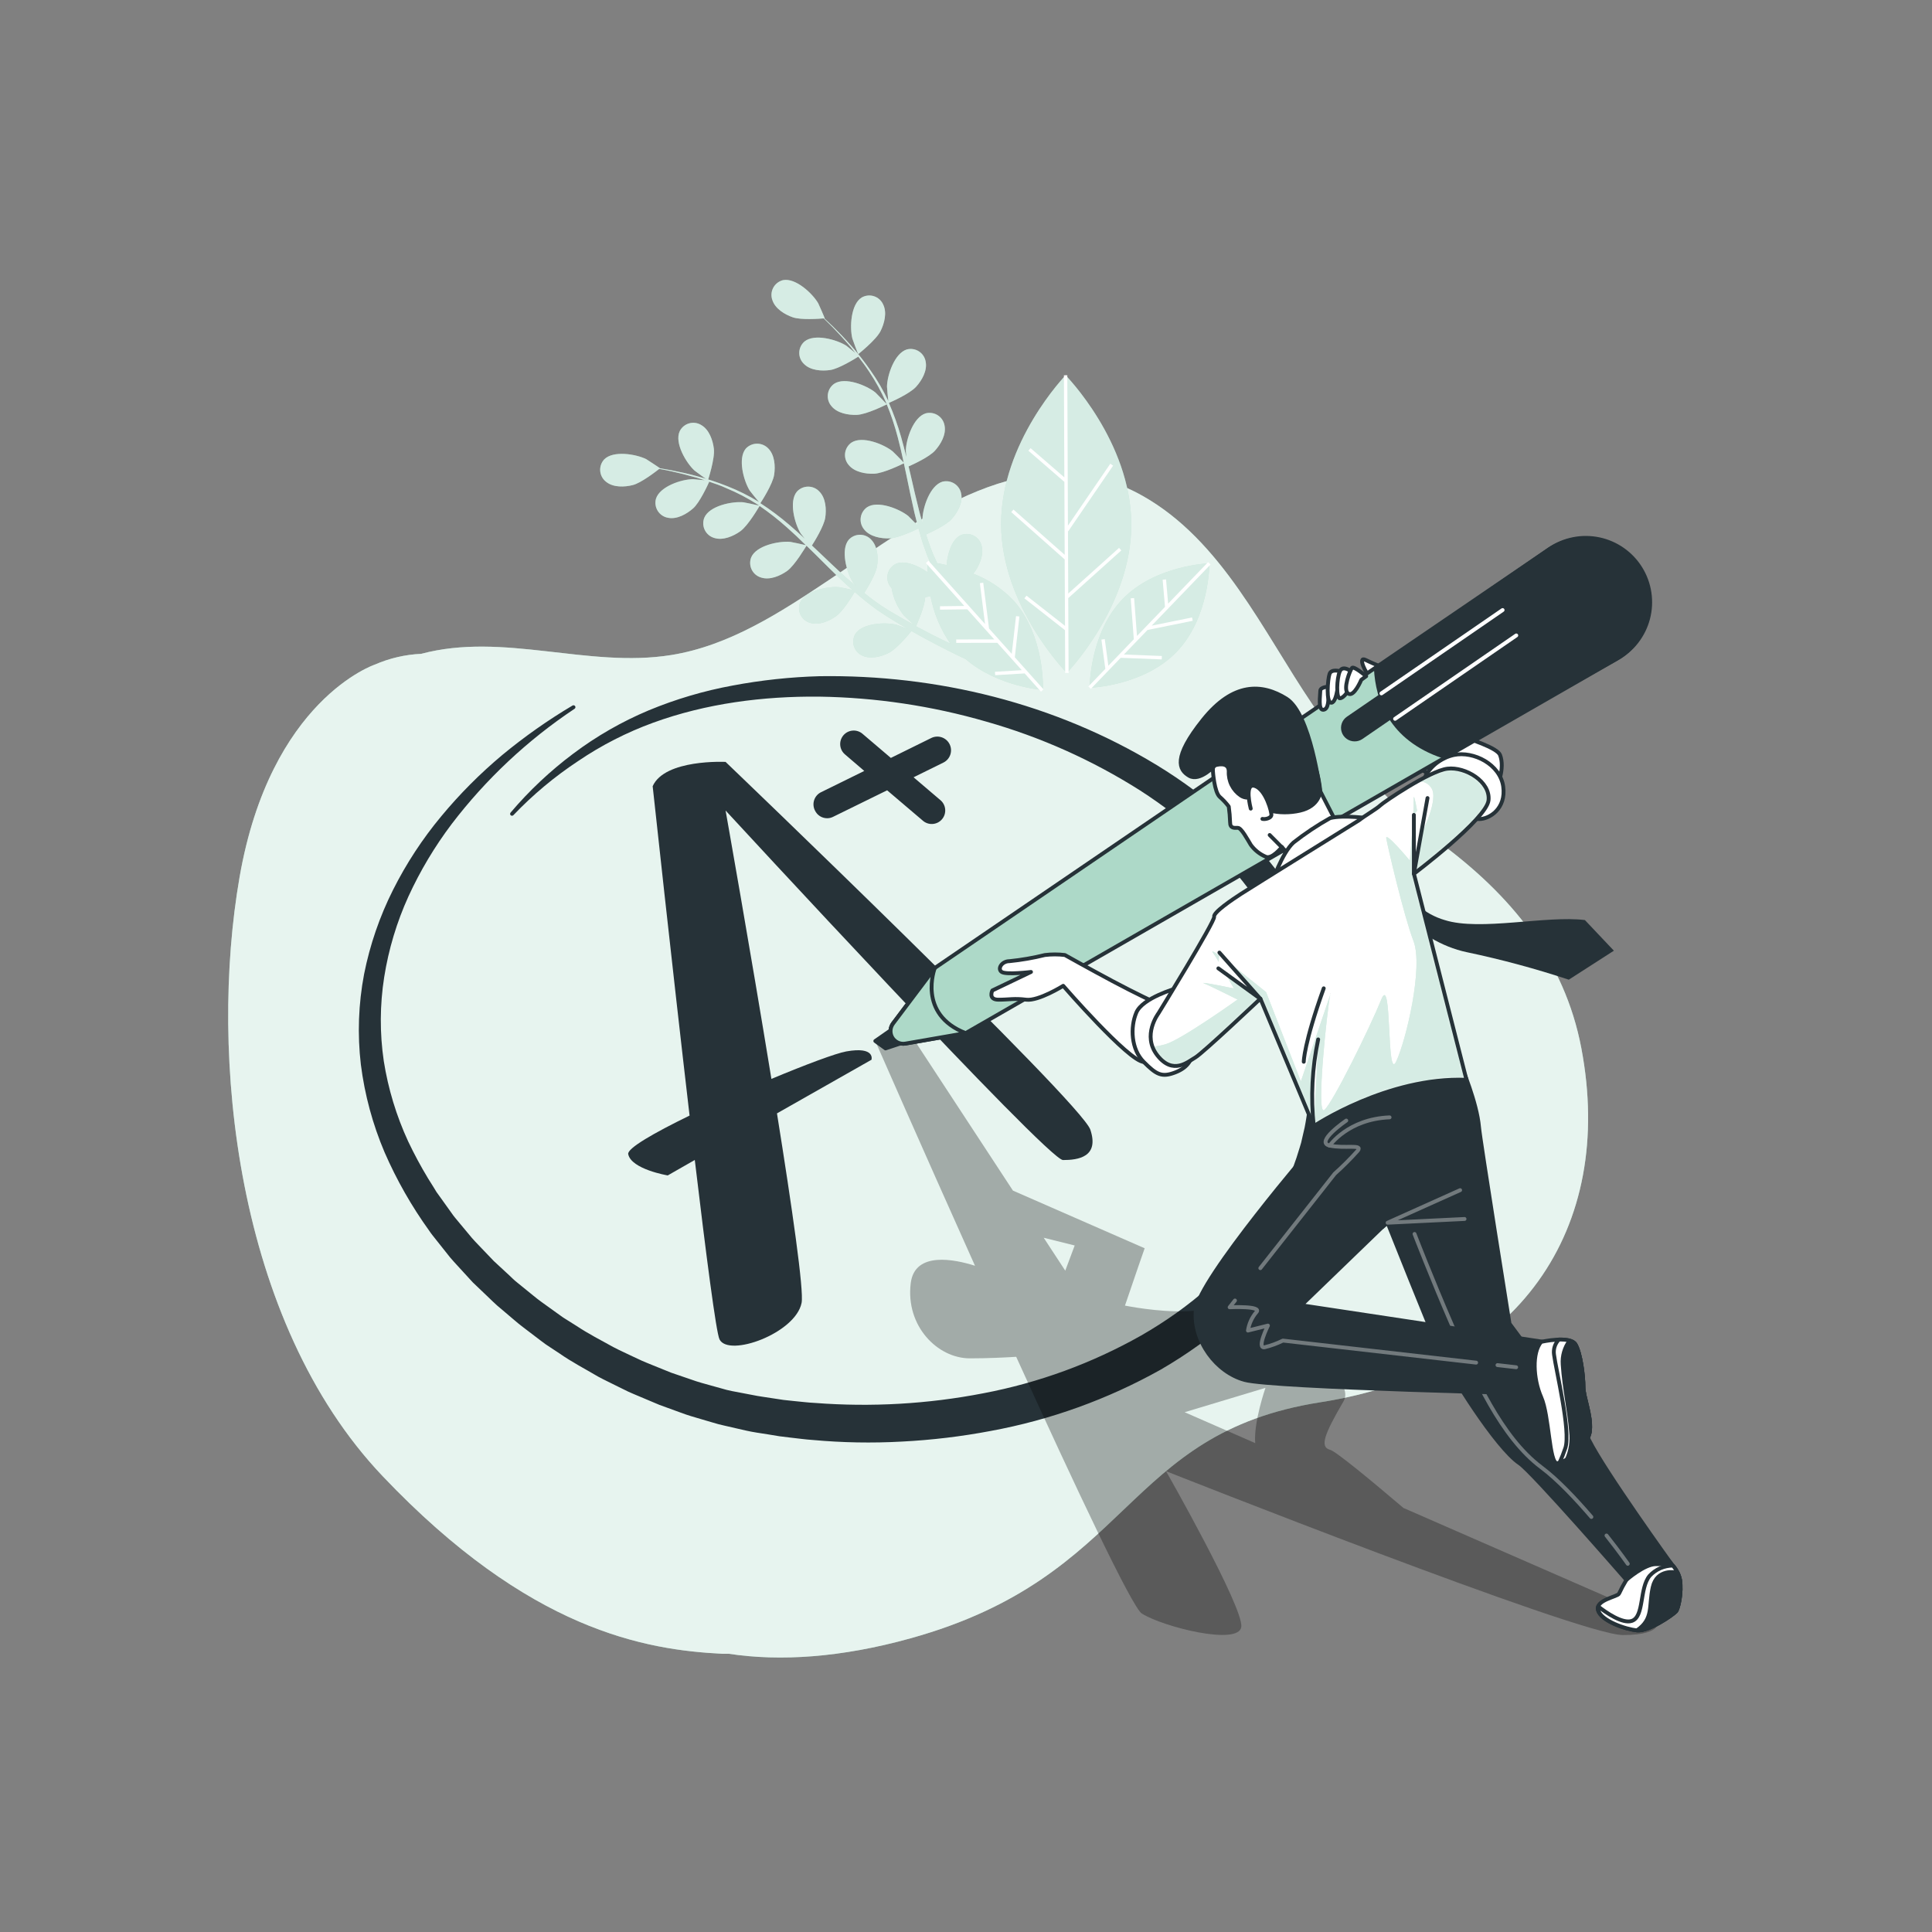 <svg width="500" height="500" viewBox="0 0 500 500" fill="none" xmlns="http://www.w3.org/2000/svg">
<rect x="0" y="0" width="500" height="500" fill="#808080" stroke="none"/>
<path d="M409.25 271.27C404.89 248.27 390.8 231.47 372.46 217.96C359.37 208.31 348.74 195.69 339.62 182.25C326.88 163.46 316.31 139.95 295.71 128.33C266.41 111.81 238.24 134.28 214.49 150.13C202.03 158.45 188.74 167.13 173.66 169.53C152.16 172.97 130.33 163.53 109.01 169.21C104.87 169.397 100.799 170.343 97 172C97 172 70 181 62 227C54 273 61 342 99 382C137 422 167 427 187 428C187.55 428 188.09 428 188.63 428C201.9 430 217.63 429 235.63 424C293.51 407.92 290.29 370.94 341.74 362.9C393.19 354.86 418.09 317.89 409.25 271.27Z" fill="#ADD9C8"/>
<path opacity="0.7" d="M409.25 271.27C404.89 248.27 390.8 231.47 372.46 217.96C359.37 208.31 348.74 195.69 339.62 182.25C326.88 163.46 316.31 139.95 295.71 128.33C266.41 111.81 238.24 134.28 214.49 150.13C202.03 158.45 188.74 167.13 173.66 169.53C152.16 172.97 130.33 163.53 109.01 169.21C104.87 169.397 100.799 170.343 97 172C97 172 70 181 62 227C54 273 61 342 99 382C137 422 167 427 187 428C187.55 428 188.09 428 188.63 428C201.9 430 217.63 429 235.63 424C293.51 407.92 290.29 370.94 341.74 362.9C393.19 354.86 418.09 317.89 409.25 271.27Z" fill="white"/>
<path d="M222.12 91.64C222.12 91.64 226.7 88.02 227.88 85.7C228.88 83.7 229.6 80.92 228.57 78.82C228.348 78.314 228.021 77.86 227.611 77.488C227.201 77.117 226.718 76.836 226.192 76.664C225.666 76.492 225.11 76.433 224.56 76.491C224.01 76.549 223.479 76.722 223 77C220.17 78.76 219.87 84.74 220.59 87.62C220.65 87.9 222.07 91.68 222.12 91.64Z" fill="#ADD9C8"/>
<path d="M179.75 121.79C179.94 121.97 183.21 124.34 183.22 124.28C183.23 124.22 185.05 118.73 184.75 116.15C184.49 113.95 183.55 111.21 181.53 110.03C181.065 109.733 180.542 109.538 179.996 109.457C179.45 109.375 178.893 109.411 178.361 109.56C177.83 109.709 177.336 109.969 176.912 110.322C176.488 110.675 176.143 111.114 175.9 111.61C174.51 114.63 177.56 119.79 179.75 121.79Z" fill="#ADD9C8"/>
<path d="M275.78 97.12C275.78 97.12 259 114.44 259.09 135.71C259.18 156.98 276.09 174.16 276.09 174.16C276.09 174.16 292.87 156.84 292.78 135.57C292.69 114.3 275.78 97.12 275.78 97.12Z" fill="#ADD9C8"/>
<path d="M251.86 148.46C252.077 148.217 252.277 147.959 252.46 147.69C253.68 145.84 254.72 143.15 253.94 140.94C253.774 140.413 253.5 139.927 253.134 139.513C252.768 139.1 252.318 138.768 251.816 138.539C251.313 138.311 250.767 138.191 250.215 138.188C249.663 138.185 249.116 138.298 248.61 138.52C246.33 139.6 245.22 143.25 244.98 146.24C244.07 146.03 243.25 145.87 242.54 145.75C242.24 145.08 241.94 144.39 241.63 143.75C241.32 143.11 241.07 142.33 240.78 141.61C240.38 140.55 240.02 139.43 239.65 138.32C240.98 137.72 244.85 135.92 246.29 134.32C247.73 132.72 249.21 130.17 248.77 127.87C248.686 127.324 248.488 126.802 248.189 126.338C247.89 125.874 247.497 125.478 247.034 125.176C246.572 124.874 246.051 124.673 245.506 124.586C244.961 124.498 244.403 124.527 243.87 124.67C240.68 125.67 238.81 131.31 238.74 134.28C238.74 134.38 238.74 135.01 238.86 135.75C238.54 134.65 238.21 133.56 237.93 132.44C237.11 129.25 236.37 125.98 235.62 122.71C235.47 122.02 235.3 121.35 235.14 120.71C236.26 120.22 240.46 118.3 241.97 116.63C243.48 114.96 244.9 112.48 244.46 110.18C244.375 109.634 244.176 109.112 243.876 108.647C243.576 108.183 243.181 107.787 242.718 107.485C242.255 107.184 241.734 106.983 241.188 106.896C240.642 106.808 240.084 106.837 239.55 106.98C236.37 107.98 234.5 113.62 234.43 116.59C234.43 116.69 234.49 117.44 234.57 118.28C234.13 116.51 233.68 114.75 233.18 113.01C232.331 110.029 231.282 107.109 230.04 104.27C230.44 104.1 235.41 101.95 237.09 100.09C238.58 98.45 240.01 95.94 239.57 93.64C239.486 93.094 239.288 92.572 238.989 92.108C238.69 91.644 238.297 91.248 237.834 90.946C237.372 90.644 236.851 90.443 236.306 90.356C235.761 90.269 235.203 90.297 234.67 90.44C231.49 91.44 229.61 97.08 229.55 100.05C229.55 100.26 229.79 102.97 229.91 103.94V103.84C228.628 101.077 227.098 98.437 225.34 95.95C223.8 93.718 222.13 91.577 220.34 89.54C218.69 87.64 217.06 85.99 215.61 84.54C214.81 83.77 214.07 83.07 213.38 82.43H213.45C213.51 82.43 211.89 78.72 211.76 78.5C210.28 75.93 205.89 71.85 202.64 72.5C202.104 72.633 201.603 72.878 201.167 73.218C200.732 73.558 200.373 73.985 200.114 74.473C199.855 74.96 199.701 75.497 199.662 76.047C199.624 76.598 199.701 77.151 199.89 77.67C200.62 79.9 203.08 81.4 205.18 82.12C207.28 82.84 212.01 82.51 213.18 82.4C213.89 83.08 214.64 83.82 215.45 84.64C216.87 86.11 218.45 87.79 220.07 89.72C220.49 90.23 220.93 90.81 221.37 91.35C220.44 90.58 219.16 89.55 219.02 89.46C216.52 87.87 210.74 86.27 208.19 88.39C207.773 88.753 207.438 89.199 207.206 89.701C206.975 90.202 206.851 90.747 206.845 91.299C206.838 91.852 206.948 92.399 207.168 92.906C207.388 93.413 207.712 93.867 208.12 94.24C209.79 95.89 212.68 96.08 214.87 95.76C217.06 95.44 221.24 92.87 222.13 92.3C223.08 93.52 224.03 94.8 224.94 96.19C226.613 98.687 228.062 101.328 229.27 104.08C229.34 104.24 229.39 104.41 229.46 104.57C229.07 104.11 226.73 101.76 226.55 101.57C224.24 99.71 218.68 97.48 215.9 99.31C215.447 99.626 215.066 100.034 214.781 100.507C214.496 100.98 214.315 101.508 214.248 102.056C214.181 102.604 214.23 103.161 214.392 103.688C214.555 104.216 214.827 104.704 215.19 105.12C216.68 106.94 219.52 107.45 221.73 107.37C224.29 107.28 229.31 104.74 229.5 104.65C230.633 107.424 231.582 110.27 232.34 113.17C232.91 115.31 233.41 117.51 233.88 119.71C233.36 119.13 231.19 116.94 231.01 116.8C228.7 114.94 223.14 112.71 220.36 114.54C219.907 114.856 219.526 115.264 219.241 115.737C218.956 116.21 218.775 116.738 218.708 117.286C218.641 117.834 218.69 118.391 218.852 118.919C219.015 119.446 219.287 119.934 219.65 120.35C221.14 122.17 223.98 122.68 226.19 122.6C228.69 122.51 233.51 120.1 233.92 119.9C234.14 120.9 234.35 121.9 234.56 122.9C235.24 126.18 235.91 129.48 236.66 132.71C236.92 133.83 237.22 134.92 237.52 136.02C236.7 135.17 235.19 133.65 235.05 133.53C232.74 131.68 227.17 129.45 224.4 131.27C223.947 131.586 223.566 131.994 223.281 132.467C222.996 132.94 222.815 133.468 222.748 134.016C222.681 134.564 222.73 135.121 222.892 135.648C223.055 136.176 223.327 136.664 223.69 137.08C225.17 138.9 228.02 139.42 230.23 139.33C232.44 139.24 236.56 137.33 237.71 136.75C238.21 138.57 238.71 140.37 239.37 142.11C239.65 142.86 239.89 143.64 240.2 144.34L240.67 145.45L240.03 145.39C240.03 145.39 240.03 146.39 240.08 148.12C237.64 146.38 234.08 144.88 231.83 145.94C231.335 146.184 230.898 146.529 230.545 146.953C230.193 147.378 229.934 147.871 229.785 148.403C229.636 148.934 229.6 149.49 229.68 150.036C229.76 150.581 229.955 151.104 230.25 151.57C230.399 151.821 230.57 152.058 230.76 152.28C231.203 154.843 232.291 157.252 233.92 159.28C234.04 159.43 235.7 160.96 236.57 161.72C235.73 161.27 234.9 160.82 234.04 160.34C232.79 159.64 231.5 158.87 230.24 158.13L228.3 156.9C227.64 156.49 227.05 156.03 226.41 155.59C225.49 154.92 224.57 154.19 223.66 153.46C224.44 152.24 226.66 148.6 226.99 146.46C227.32 144.32 227.13 141.38 225.5 139.7C225.131 139.289 224.679 138.96 224.174 138.735C223.669 138.51 223.123 138.394 222.57 138.394C222.017 138.394 221.471 138.51 220.966 138.735C220.461 138.96 220.01 139.289 219.64 139.7C217.51 142.25 219.09 148.03 220.64 150.54C220.64 150.62 221.08 151.12 221.55 151.7C220.68 150.96 219.8 150.23 218.94 149.45C216.5 147.25 214.08 144.92 211.65 142.61L210.12 141.17C210.78 140.17 213.23 136.17 213.57 134C213.91 131.83 213.72 128.92 212.08 127.24C211.711 126.83 211.259 126.503 210.756 126.279C210.252 126.055 209.706 125.94 209.155 125.94C208.604 125.94 208.058 126.055 207.555 126.279C207.051 126.503 206.599 126.83 206.23 127.24C204.1 129.79 205.67 135.57 207.23 138.08C207.29 138.17 207.76 138.76 208.28 139.42C206.95 138.18 205.59 136.96 204.22 135.79C201.866 133.773 199.381 131.916 196.78 130.23C197.02 129.87 199.98 125.33 200.35 122.86C200.69 120.66 200.5 117.78 198.87 116.1C198.496 115.697 198.042 115.376 197.538 115.156C197.034 114.936 196.49 114.823 195.94 114.823C195.39 114.823 194.846 114.936 194.342 115.156C193.838 115.376 193.384 115.697 193.01 116.1C190.88 118.65 192.46 124.43 194.01 126.94C194.12 127.12 195.82 129.24 196.46 129.94L196.37 129.88C193.775 128.289 191.044 126.93 188.21 125.82C185.682 124.817 183.098 123.962 180.47 123.26C178.04 122.58 175.77 122.11 173.76 121.71C172.68 121.5 171.68 121.33 170.76 121.18H170.82C170.82 121.18 167.48 118.94 167.25 118.83C164.59 117.51 158.68 116.52 156.36 118.9C155.986 119.306 155.702 119.787 155.526 120.31C155.35 120.833 155.285 121.388 155.337 121.937C155.389 122.487 155.556 123.02 155.827 123.501C156.098 123.982 156.467 124.401 156.91 124.73C158.75 126.19 161.63 126.08 163.78 125.53C165.93 124.98 169.69 122.07 170.61 121.35C171.61 121.52 172.61 121.72 173.74 121.96C175.74 122.4 177.98 122.96 180.39 123.65C181.03 123.84 181.71 124.08 182.39 124.29C181.19 124.16 179.55 124.01 179.39 124.01C176.39 124.01 170.72 125.91 169.76 129.09C169.614 129.622 169.582 130.18 169.666 130.726C169.75 131.271 169.947 131.793 170.247 132.258C170.546 132.722 170.939 133.118 171.402 133.42C171.864 133.722 172.385 133.923 172.93 134.01C175.23 134.46 177.75 133.01 179.4 131.55C181.05 130.09 183.12 125.63 183.55 124.66C185.01 125.16 186.55 125.66 188.03 126.36C190.814 127.515 193.492 128.914 196.03 130.54C196.17 130.64 196.31 130.76 196.46 130.85C195.88 130.69 192.63 130.01 192.4 129.99C189.4 129.71 183.57 130.92 182.27 133.99C182.068 134.503 181.976 135.054 182 135.605C182.024 136.156 182.163 136.697 182.409 137.191C182.655 137.685 183.002 138.121 183.428 138.473C183.854 138.824 184.348 139.082 184.88 139.23C187.12 139.93 189.78 138.78 191.58 137.5C193.66 136.01 196.45 131.12 196.58 130.94C199.05 132.632 201.409 134.483 203.64 136.48C205.31 137.95 206.93 139.48 208.54 141.09C207.78 140.89 204.76 140.26 204.54 140.24C201.54 139.97 195.72 141.18 194.41 144.24C194.208 144.753 194.116 145.304 194.14 145.855C194.164 146.406 194.303 146.947 194.549 147.441C194.795 147.935 195.142 148.371 195.568 148.723C195.994 149.074 196.488 149.332 197.02 149.48C199.26 150.18 201.92 149.04 203.72 147.75C205.72 146.3 208.45 141.62 208.72 141.23L210.92 143.38C213.3 145.75 215.67 148.13 218.08 150.38C218.92 151.17 219.77 151.92 220.62 152.67C219.48 152.41 217.38 151.97 217.19 151.96C214.24 151.68 208.37 152.89 207.06 155.96C206.858 156.474 206.766 157.025 206.791 157.577C206.815 158.129 206.956 158.669 207.203 159.163C207.45 159.658 207.798 160.094 208.225 160.445C208.652 160.796 209.147 161.053 209.68 161.2C211.92 161.89 214.57 160.75 216.37 159.47C218.17 158.19 220.54 154.29 221.19 153.19C222.61 154.43 224.05 155.63 225.53 156.74C226.18 157.21 226.81 157.74 227.45 158.14L229.36 159.41C230.69 160.24 231.93 161.01 233.19 161.75L235.05 162.82C233.93 162.38 232.14 161.72 231.97 161.68C229.09 160.96 223.11 161.26 221.35 164.09C221.073 164.567 220.9 165.097 220.841 165.645C220.781 166.193 220.838 166.748 221.007 167.273C221.176 167.798 221.453 168.282 221.82 168.693C222.188 169.104 222.637 169.433 223.14 169.66C225.25 170.66 228.05 169.96 230.02 168.96C232.2 167.86 235.48 163.8 235.88 163.3C237.41 164.17 238.88 165 240.31 165.75C244.08 167.75 247.31 169.38 249.91 170.57C258.2 177.74 269.91 178.57 269.91 178.57C269.91 178.57 270.53 164.57 262.3 155.41C259.376 152.351 255.811 149.977 251.86 148.46ZM237.06 162.08C237.32 161.5 239.3 157.08 239.44 154.56C239.9 154.48 240.37 154.38 240.82 154.28C241.659 158.693 243.41 162.882 245.96 166.58C244.45 165.86 242.82 165.07 241.09 164.19C239.8 163.53 238.45 162.82 237.06 162.08Z" fill="#ADD9C8"/>
<path d="M313 145.78C313 145.78 299 146.21 290.47 155.1C281.94 163.99 282 178 282 178C282 178 296 177.57 304.53 168.68C313.06 159.79 313 145.78 313 145.78Z" fill="#ADD9C8"/>
<g opacity="0.5">
<path d="M222.12 91.64C222.12 91.64 226.7 88.02 227.88 85.7C228.88 83.7 229.6 80.92 228.57 78.82C228.348 78.314 228.021 77.86 227.611 77.488C227.201 77.117 226.718 76.836 226.192 76.664C225.666 76.492 225.11 76.433 224.56 76.491C224.01 76.549 223.479 76.722 223 77C220.17 78.76 219.87 84.74 220.59 87.62C220.65 87.9 222.07 91.68 222.12 91.64Z" fill="white"/>
<path d="M179.75 121.79C179.94 121.97 183.21 124.34 183.22 124.28C183.23 124.22 185.05 118.73 184.75 116.15C184.49 113.95 183.55 111.21 181.53 110.03C181.065 109.733 180.542 109.538 179.996 109.457C179.45 109.375 178.893 109.411 178.361 109.56C177.83 109.709 177.336 109.969 176.912 110.322C176.488 110.675 176.143 111.114 175.9 111.61C174.51 114.63 177.56 119.79 179.75 121.79Z" fill="white"/>
<path d="M275.78 97.12C275.78 97.12 259 114.44 259.09 135.71C259.18 156.98 276.09 174.16 276.09 174.16C276.09 174.16 292.87 156.84 292.78 135.57C292.69 114.3 275.78 97.12 275.78 97.12Z" fill="white"/>
<path d="M251.86 148.46C252.077 148.217 252.277 147.959 252.46 147.69C253.68 145.84 254.72 143.15 253.94 140.94C253.774 140.413 253.5 139.927 253.134 139.513C252.768 139.1 252.318 138.768 251.816 138.539C251.313 138.311 250.767 138.191 250.215 138.188C249.663 138.185 249.116 138.298 248.61 138.52C246.33 139.6 245.22 143.25 244.98 146.24C244.07 146.03 243.25 145.87 242.54 145.75C242.24 145.08 241.94 144.39 241.63 143.75C241.32 143.11 241.07 142.33 240.78 141.61C240.38 140.55 240.02 139.43 239.65 138.32C240.98 137.72 244.85 135.92 246.29 134.32C247.73 132.72 249.21 130.17 248.77 127.87C248.686 127.324 248.488 126.802 248.189 126.338C247.89 125.874 247.497 125.478 247.034 125.176C246.572 124.874 246.051 124.673 245.506 124.586C244.961 124.498 244.403 124.527 243.87 124.67C240.68 125.67 238.81 131.31 238.74 134.28C238.74 134.38 238.74 135.01 238.86 135.75C238.54 134.65 238.21 133.56 237.93 132.44C237.11 129.25 236.37 125.98 235.62 122.71C235.47 122.02 235.3 121.35 235.14 120.71C236.26 120.22 240.46 118.3 241.97 116.63C243.48 114.96 244.9 112.48 244.46 110.18C244.375 109.634 244.176 109.112 243.876 108.647C243.576 108.183 243.181 107.787 242.718 107.485C242.255 107.184 241.734 106.983 241.188 106.896C240.642 106.808 240.084 106.837 239.55 106.98C236.37 107.98 234.5 113.62 234.43 116.59C234.43 116.69 234.49 117.44 234.57 118.28C234.13 116.51 233.68 114.75 233.18 113.01C232.331 110.029 231.282 107.109 230.04 104.27C230.44 104.1 235.41 101.95 237.09 100.09C238.58 98.45 240.01 95.94 239.57 93.64C239.486 93.094 239.288 92.572 238.989 92.108C238.69 91.644 238.297 91.248 237.834 90.946C237.372 90.644 236.851 90.443 236.306 90.356C235.761 90.269 235.203 90.297 234.67 90.44C231.49 91.44 229.61 97.08 229.55 100.05C229.55 100.26 229.79 102.97 229.91 103.94V103.84C228.628 101.077 227.098 98.437 225.34 95.95C223.8 93.718 222.13 91.577 220.34 89.54C218.69 87.64 217.06 85.99 215.61 84.54C214.81 83.77 214.07 83.07 213.38 82.43H213.45C213.51 82.43 211.89 78.72 211.76 78.5C210.28 75.93 205.89 71.85 202.64 72.5C202.104 72.633 201.603 72.878 201.167 73.218C200.732 73.558 200.373 73.985 200.114 74.473C199.855 74.96 199.701 75.497 199.662 76.047C199.624 76.598 199.701 77.151 199.89 77.67C200.62 79.9 203.08 81.4 205.18 82.12C207.28 82.84 212.01 82.51 213.18 82.4C213.89 83.08 214.64 83.82 215.45 84.64C216.87 86.11 218.45 87.79 220.07 89.72C220.49 90.23 220.93 90.81 221.37 91.35C220.44 90.58 219.16 89.55 219.02 89.46C216.52 87.87 210.74 86.27 208.19 88.39C207.773 88.753 207.438 89.199 207.206 89.701C206.975 90.202 206.851 90.747 206.845 91.299C206.838 91.852 206.948 92.399 207.168 92.906C207.388 93.413 207.712 93.867 208.12 94.24C209.79 95.89 212.68 96.08 214.87 95.76C217.06 95.44 221.24 92.87 222.13 92.3C223.08 93.52 224.03 94.8 224.94 96.19C226.613 98.687 228.062 101.328 229.27 104.08C229.34 104.24 229.39 104.41 229.46 104.57C229.07 104.11 226.73 101.76 226.55 101.57C224.24 99.71 218.68 97.48 215.9 99.31C215.447 99.626 215.066 100.034 214.781 100.507C214.496 100.98 214.315 101.508 214.248 102.056C214.181 102.604 214.23 103.161 214.392 103.688C214.555 104.216 214.827 104.704 215.19 105.12C216.68 106.94 219.52 107.45 221.73 107.37C224.29 107.28 229.31 104.74 229.5 104.65C230.633 107.424 231.582 110.27 232.34 113.17C232.91 115.31 233.41 117.51 233.88 119.71C233.36 119.13 231.19 116.94 231.01 116.8C228.7 114.94 223.14 112.71 220.36 114.54C219.907 114.856 219.526 115.264 219.241 115.737C218.956 116.21 218.775 116.738 218.708 117.286C218.641 117.834 218.69 118.391 218.852 118.919C219.015 119.446 219.287 119.934 219.65 120.35C221.14 122.17 223.98 122.68 226.19 122.6C228.69 122.51 233.51 120.1 233.92 119.9C234.14 120.9 234.35 121.9 234.56 122.9C235.24 126.18 235.91 129.48 236.66 132.71C236.92 133.83 237.22 134.92 237.52 136.02C236.7 135.17 235.19 133.65 235.05 133.53C232.74 131.68 227.17 129.45 224.4 131.27C223.947 131.586 223.566 131.994 223.281 132.467C222.996 132.94 222.815 133.468 222.748 134.016C222.681 134.564 222.73 135.121 222.892 135.648C223.055 136.176 223.327 136.664 223.69 137.08C225.17 138.9 228.02 139.42 230.23 139.33C232.44 139.24 236.56 137.33 237.71 136.75C238.21 138.57 238.71 140.37 239.37 142.11C239.65 142.86 239.89 143.64 240.2 144.34L240.67 145.45L240.03 145.39C240.03 145.39 240.03 146.39 240.08 148.12C237.64 146.38 234.08 144.88 231.83 145.94C231.335 146.184 230.898 146.529 230.545 146.953C230.193 147.378 229.934 147.871 229.785 148.403C229.636 148.934 229.6 149.49 229.68 150.036C229.76 150.581 229.955 151.104 230.25 151.57C230.399 151.821 230.57 152.058 230.76 152.28C231.203 154.843 232.291 157.252 233.92 159.28C234.04 159.43 235.7 160.96 236.57 161.72C235.73 161.27 234.9 160.82 234.04 160.34C232.79 159.64 231.5 158.87 230.24 158.13L228.3 156.9C227.64 156.49 227.05 156.03 226.41 155.59C225.49 154.92 224.57 154.19 223.66 153.46C224.44 152.24 226.66 148.6 226.99 146.46C227.32 144.32 227.13 141.38 225.5 139.7C225.131 139.289 224.679 138.96 224.174 138.735C223.669 138.51 223.123 138.394 222.57 138.394C222.017 138.394 221.471 138.51 220.966 138.735C220.461 138.96 220.01 139.289 219.64 139.7C217.51 142.25 219.09 148.03 220.64 150.54C220.64 150.62 221.08 151.12 221.55 151.7C220.68 150.96 219.8 150.23 218.94 149.45C216.5 147.25 214.08 144.92 211.65 142.61L210.12 141.17C210.78 140.17 213.23 136.17 213.57 134C213.91 131.83 213.72 128.92 212.08 127.24C211.711 126.83 211.259 126.503 210.756 126.279C210.252 126.055 209.706 125.94 209.155 125.94C208.604 125.94 208.058 126.055 207.555 126.279C207.051 126.503 206.599 126.83 206.23 127.24C204.1 129.79 205.67 135.57 207.23 138.08C207.29 138.17 207.76 138.76 208.28 139.42C206.95 138.18 205.59 136.96 204.22 135.79C201.866 133.773 199.381 131.916 196.78 130.23C197.02 129.87 199.98 125.33 200.35 122.86C200.69 120.66 200.5 117.78 198.87 116.1C198.496 115.697 198.042 115.376 197.538 115.156C197.034 114.936 196.49 114.823 195.94 114.823C195.39 114.823 194.846 114.936 194.342 115.156C193.838 115.376 193.384 115.697 193.01 116.1C190.88 118.65 192.46 124.43 194.01 126.94C194.12 127.12 195.82 129.24 196.46 129.94L196.37 129.88C193.775 128.289 191.044 126.93 188.21 125.82C185.682 124.817 183.098 123.962 180.47 123.26C178.04 122.58 175.77 122.11 173.76 121.71C172.68 121.5 171.68 121.33 170.76 121.18H170.82C170.82 121.18 167.48 118.94 167.25 118.83C164.59 117.51 158.68 116.52 156.36 118.9C155.986 119.306 155.702 119.787 155.526 120.31C155.35 120.833 155.285 121.388 155.337 121.937C155.389 122.487 155.556 123.02 155.827 123.501C156.098 123.982 156.467 124.401 156.91 124.73C158.75 126.19 161.63 126.08 163.78 125.53C165.93 124.98 169.69 122.07 170.61 121.35C171.61 121.52 172.61 121.72 173.74 121.96C175.74 122.4 177.98 122.96 180.39 123.65C181.03 123.84 181.71 124.08 182.39 124.29C181.19 124.16 179.55 124.01 179.39 124.01C176.39 124.01 170.72 125.91 169.76 129.09C169.614 129.622 169.582 130.18 169.666 130.726C169.75 131.271 169.947 131.793 170.247 132.258C170.546 132.722 170.939 133.118 171.402 133.42C171.864 133.722 172.385 133.923 172.93 134.01C175.23 134.46 177.75 133.01 179.4 131.55C181.05 130.09 183.12 125.63 183.55 124.66C185.01 125.16 186.55 125.66 188.03 126.36C190.814 127.515 193.492 128.914 196.03 130.54C196.17 130.64 196.31 130.76 196.46 130.85C195.88 130.69 192.63 130.01 192.4 129.99C189.4 129.71 183.57 130.92 182.27 133.99C182.068 134.503 181.976 135.054 182 135.605C182.024 136.156 182.163 136.697 182.409 137.191C182.655 137.685 183.002 138.121 183.428 138.473C183.854 138.824 184.348 139.082 184.88 139.23C187.12 139.93 189.78 138.78 191.58 137.5C193.66 136.01 196.45 131.12 196.58 130.94C199.05 132.632 201.409 134.483 203.64 136.48C205.31 137.95 206.93 139.48 208.54 141.09C207.78 140.89 204.76 140.26 204.54 140.24C201.54 139.97 195.72 141.18 194.41 144.24C194.208 144.753 194.116 145.304 194.14 145.855C194.164 146.406 194.303 146.947 194.549 147.441C194.795 147.935 195.142 148.371 195.568 148.723C195.994 149.074 196.488 149.332 197.02 149.48C199.26 150.18 201.92 149.04 203.72 147.75C205.72 146.3 208.45 141.62 208.72 141.23L210.92 143.38C213.3 145.75 215.67 148.13 218.08 150.38C218.92 151.17 219.77 151.92 220.62 152.67C219.48 152.41 217.38 151.97 217.19 151.96C214.24 151.68 208.37 152.89 207.06 155.96C206.858 156.474 206.766 157.025 206.791 157.577C206.815 158.129 206.956 158.669 207.203 159.163C207.45 159.658 207.798 160.094 208.225 160.445C208.652 160.796 209.147 161.053 209.68 161.2C211.92 161.89 214.57 160.75 216.37 159.47C218.17 158.19 220.54 154.29 221.19 153.19C222.61 154.43 224.05 155.63 225.53 156.74C226.18 157.21 226.81 157.74 227.45 158.14L229.36 159.41C230.69 160.24 231.93 161.01 233.19 161.75L235.05 162.82C233.93 162.38 232.14 161.72 231.97 161.68C229.09 160.96 223.11 161.26 221.35 164.09C221.073 164.567 220.9 165.097 220.841 165.645C220.781 166.193 220.838 166.748 221.007 167.273C221.176 167.798 221.453 168.282 221.82 168.693C222.188 169.104 222.637 169.433 223.14 169.66C225.25 170.66 228.05 169.96 230.02 168.96C232.2 167.86 235.48 163.8 235.88 163.3C237.41 164.17 238.88 165 240.31 165.75C244.08 167.75 247.31 169.38 249.91 170.57C258.2 177.74 269.91 178.57 269.91 178.57C269.91 178.57 270.53 164.57 262.3 155.41C259.376 152.351 255.811 149.977 251.86 148.46ZM237.06 162.08C237.32 161.5 239.3 157.08 239.44 154.56C239.9 154.48 240.37 154.38 240.82 154.28C241.659 158.693 243.41 162.882 245.96 166.58C244.45 165.86 242.82 165.07 241.09 164.19C239.8 163.53 238.45 162.82 237.06 162.08Z" fill="white"/>
<path d="M313 145.78C313 145.78 299 146.21 290.47 155.1C281.94 163.99 282 178 282 178C282 178 296 177.57 304.53 168.68C313.06 159.79 313 145.78 313 145.78Z" fill="white"/>
</g>
<path d="M276.47 154.79L290.19 142.45L289.61 141.79L276.46 153.61L276.39 137.44L276.46 137.49L288.07 120.51L287.35 120.01L276.38 136.04L276.22 97.12L275.34 97.13L275.45 123.54L266.71 115.98L266.14 116.64L275.46 124.71L275.54 143.59L262.29 131.88L261.71 132.53L275.54 144.77L275.62 161.97L265.66 154.16L265.12 154.85L275.62 163.09L275.67 174.16H276.55L276.46 154.78L276.47 154.79Z" fill="white"/>
<path d="M263.82 159.55L262.95 159.45L261.84 169.22L255.95 162.64H255.96L254.46 150.81L253.59 150.92L254.93 161.5L240.28 145.12L239.62 145.71L249.56 156.82L243.27 156.9L243.28 157.78L250.34 157.69L257.31 165.48L247.47 165.49V166.37L258.1 166.36L264.43 173.44L257.49 173.86L257.55 174.74L265.18 174.28L269.4 179L270.06 178.41L262.63 170.1L263.82 159.55Z" fill="white"/>
<path d="M296.99 163.03L308.67 160.66L308.5 159.8L298.05 161.92L313.29 146.09L312.65 145.48L302.31 156.22L301.77 149.95L300.89 150.03L301.5 157.06L294.25 164.59L293.51 154.78L292.63 154.85L293.43 165.44L286.84 172.29L285.91 165.4L285.04 165.52L286.06 173.1L281.67 177.66L282.31 178.27L290.04 170.24L300.65 170.65L300.69 169.77L290.86 169.39L296.99 163.02V163.03Z" fill="white"/>
<path d="M162.58 298.69C163.37 302.62 172.81 304.2 172.81 304.2L179.81 300.2C182.74 324.8 185.34 344.88 186.21 346.63C188.57 351.35 205.88 345.06 207.45 337.19C208.09 334.01 204.99 312.56 201.08 288.14L225.54 274.26C225.54 274.26 226.61 270.75 219 272.11C216.34 272.59 208.58 275.48 199.64 279.22C194.14 245.52 187.78 209.76 187.78 209.76C187.78 209.76 271.16 300.22 275.1 300.22C279.04 300.22 284.54 299.44 282.18 292.36C279.82 285.28 187.78 197.18 187.78 197.18C187.78 197.18 172.05 196.39 168.91 203.47C168.91 203.47 173.82 248.99 178.46 288.71C169.25 293.2 162.28 297.19 162.58 298.69Z" fill="#263238"/>
<path d="M348.56 275.5C348.457 271.429 348.052 267.371 347.35 263.36C345.959 255.335 343.402 247.556 339.76 240.27C337.981 236.659 335.946 233.18 333.67 229.86C331.443 226.553 329.005 223.393 326.37 220.4C323.781 217.414 321.012 214.589 318.08 211.94C312.288 206.72 306.021 202.053 299.36 198C272.9 181.93 242.36 174.56 212.12 175C204.558 175.21 197.024 176.019 189.59 177.42C182.147 178.788 174.87 180.94 167.88 183.84C160.932 186.755 154.371 190.52 148.35 195.05C142.396 199.507 136.962 204.619 132.15 210.29C132.064 210.382 132.017 210.504 132.017 210.63C132.017 210.756 132.064 210.878 132.15 210.97C132.196 211.017 132.252 211.054 132.313 211.079C132.374 211.105 132.439 211.118 132.505 211.118C132.571 211.118 132.636 211.105 132.697 211.079C132.758 211.054 132.814 211.017 132.86 210.97C137.9 205.689 143.519 200.993 149.61 196.97C155.652 192.876 162.174 189.541 169.03 187.04C182.76 182.04 197.47 180.15 212.03 180.29C226.653 180.509 241.182 182.682 255.23 186.75C269.295 190.744 282.709 196.745 295.06 204.57C307.29 212.46 318.32 222.44 326.32 234.57C328.332 237.594 330.123 240.759 331.68 244.04C334.838 250.577 337.024 257.541 338.17 264.71C338.744 268.292 339.055 271.912 339.1 275.54C339.137 279.165 338.943 282.789 338.52 286.39C338.25 288.18 338 289.97 337.65 291.75L337.04 294.39L336.74 295.71L336.35 297.01C334.317 303.971 331.253 310.587 327.26 316.64C319.26 328.74 307.89 338.43 295.31 345.64C282.606 352.814 268.814 357.861 254.48 360.58C240.144 363.36 225.5 364.201 210.94 363.08C209.11 363 207.3 362.75 205.49 362.59C204.58 362.49 203.67 362.41 202.77 362.3L200.07 361.89C198.27 361.59 196.46 361.39 194.68 361.01L189.38 360C188.486 359.822 187.601 359.598 186.73 359.33L184.1 358.6C182.34 358.11 180.58 357.65 178.87 357.02L173.7 355.25L168.63 353.2C167.79 352.85 166.94 352.52 166.11 352.15L163.64 351C162 350.2 160.33 349.47 158.72 348.62C155.53 346.85 152.28 345.19 149.24 343.17L146.93 341.72L145.77 340.99L144.66 340.2L140.21 337C138.72 335.94 137.35 334.73 135.92 333.6L133.8 331.88C133.08 331.32 132.44 330.66 131.8 330.06L127.8 326.36L124 322.39C123.38 321.72 122.73 321.09 122.14 320.39L120.39 318.29L118.64 316.19C118.07 315.48 117.45 314.81 116.95 314.05L113.77 309.61L112.97 308.5L112.26 307.33L110.8 305C108.916 301.886 107.191 298.678 105.63 295.39C102.577 288.781 100.454 281.781 99.32 274.59C98.261 267.386 98.299 260.063 99.43 252.87C100.571 245.663 102.68 238.643 105.7 232C108.744 225.368 112.496 219.085 116.89 213.26C125.768 201.624 136.518 191.543 148.7 183.43C148.808 183.36 148.884 183.251 148.912 183.126C148.94 183 148.918 182.869 148.85 182.76C148.782 182.648 148.672 182.568 148.545 182.536C148.418 182.504 148.283 182.524 148.17 182.59C141.792 186.378 135.717 190.654 130 195.38C124.257 200.181 118.965 205.496 114.19 211.26C109.329 217.098 105.152 223.473 101.74 230.26C98.263 237.165 95.737 244.508 94.23 252.09C92.76 259.805 92.477 267.699 93.39 275.5C94.379 283.32 96.445 290.966 99.53 298.22C102.647 305.375 106.519 312.177 111.08 318.51C111.61 319.33 112.25 320.06 112.84 320.83L114.66 323.12L116.47 325.4C117.09 326.15 117.77 326.85 118.41 327.57L122.35 331.87L126.54 335.87C127.25 336.53 127.92 337.24 128.66 337.87L130.88 339.75C132.37 340.98 133.8 342.3 135.35 343.46L140 347L141.17 347.87L142.37 348.67L144.8 350.27C147.98 352.5 151.42 354.27 154.8 356.27C156.5 357.19 158.26 358 159.99 358.88L162.6 360.16C163.48 360.57 164.38 360.93 165.27 361.31L170.63 363.57L176.12 365.57C177.94 366.27 179.81 366.79 181.68 367.34L184.48 368.16C185.41 368.44 186.35 368.71 187.31 368.91L193.01 370.22C194.92 370.66 196.87 370.91 198.8 371.22L201.7 371.7C202.7 371.84 203.61 371.93 204.56 372.05C206.47 372.25 208.38 372.54 210.3 372.66C217.976 373.365 225.693 373.505 233.39 373.08C241.11 372.686 248.795 371.767 256.39 370.33C271.802 367.496 286.643 362.148 300.32 354.5C313.97 346.61 326.44 335.88 335.44 322.2C339.936 315.302 343.371 307.768 345.63 299.85L346.06 298.37L346.41 296.86L347.08 293.86C347.47 291.86 347.75 289.78 348.08 287.75C348.531 283.683 348.692 279.59 348.56 275.5Z" fill="#263238"/>
<path d="M210.91 209.76C211.191 210.356 211.635 210.86 212.191 211.214C212.747 211.568 213.391 211.757 214.05 211.76C214.585 211.764 215.112 211.64 215.59 211.4L229.59 204.53L238.76 212.33C239.107 212.648 239.514 212.893 239.958 213.05C240.402 213.208 240.873 213.273 241.343 213.244C241.813 213.215 242.272 213.091 242.693 212.881C243.114 212.67 243.488 212.376 243.793 212.018C244.098 211.659 244.327 211.242 244.467 210.793C244.607 210.343 244.655 209.87 244.608 209.402C244.562 208.934 244.421 208.479 244.194 208.067C243.967 207.654 243.66 207.291 243.29 207L236.43 201.16L244.16 197.35C244.577 197.143 244.949 196.855 245.255 196.504C245.561 196.153 245.794 195.745 245.942 195.303C246.09 194.861 246.15 194.395 246.118 193.93C246.086 193.466 245.962 193.012 245.755 192.595C245.548 192.178 245.26 191.806 244.909 191.5C244.557 191.195 244.149 190.961 243.708 190.813C243.266 190.665 242.8 190.605 242.335 190.637C241.871 190.669 241.417 190.793 241 191L230.55 196.15L223.21 189.9C222.503 189.298 221.586 189.002 220.661 189.076C219.735 189.15 218.877 189.588 218.275 190.295C217.673 191.002 217.376 191.919 217.45 192.845C217.524 193.77 217.963 194.628 218.67 195.23L223.67 199.52L212.43 205.05C211.604 205.473 210.98 206.207 210.695 207.09C210.41 207.974 210.487 208.934 210.91 209.76Z" fill="#263238"/>
<path opacity="0.3" d="M429 419L363.21 390.26C355.21 383.45 345.74 375.59 344.21 375.2C341.43 374.5 342.82 371.03 347.69 362.68C352.56 354.33 318.26 338.34 309.49 339.19C302.49 339.88 294.15 338.47 291.14 337.89C293.65 330.44 296.24 323.05 296.24 323.05L262.15 308.13L235 266.71L226.52 269.41C226.52 269.41 238.4 296.53 252.33 327.58C247.19 325.94 236.74 323.71 235.7 332.07C234.31 343.19 242.65 351.54 250.99 351.54C255.59 351.54 259.99 351.33 262.99 351.14C278.2 384.61 292.99 415.99 295.51 417.59C301.08 421.07 320.51 425.93 321.24 421.07C321.97 416.21 301.77 380.74 301.77 380.74C301.77 380.74 408.85 423.15 420 423.15C431.15 423.15 429 419 429 419ZM327.5 359.18C327.5 359.18 324.4 368.09 324.85 373.48L306.59 365.48L327.5 359.18ZM278.13 322.33L275.69 328.85L270.11 320.33L278.13 322.33Z" fill="black"/>
<path d="M387.4 203.55C387.4 203.55 389.57 198.93 388.21 195.39C386.85 191.85 361.83 186.14 361.83 186.14C361.83 186.14 356.11 186.14 356.38 189.4C356.65 192.66 377.33 205.18 378.96 206.27C380.59 207.36 386.85 209.81 387.4 203.55Z" fill="white" stroke="#263238" stroke-linecap="round" stroke-linejoin="round"/>
<path d="M368.9 200.83C369.674 199.46 370.727 198.267 371.992 197.33C373.256 196.393 374.704 195.732 376.24 195.39C381.41 194.3 388.24 197.84 389.03 203.55C389.82 209.26 385.49 211.98 382.77 211.98C380.05 211.98 377.6 208.17 377.6 208.17C377.6 208.17 368.9 204.91 368.9 200.83Z" fill="white" stroke="#263238" stroke-linecap="round" stroke-linejoin="round"/>
<path d="M362.2 227.68C363.246 230.18 364.837 232.414 366.858 234.219C368.879 236.024 371.278 237.353 373.88 238.11C383.06 241.03 400.16 236.86 410.17 238.11L417.67 246.04L406 253.54C397.379 250.69 388.605 248.323 379.72 246.45C365.86 243.6 357.2 230.6 357.2 230.6L362.2 227.68Z" fill="#263238"/>
<path d="M232.07 265.55L226.53 269.41L229.18 271.33L233.52 269.89L232.07 265.55Z" fill="#263238" stroke="#263238" stroke-linecap="round" stroke-linejoin="round"/>
<path d="M357.93 172.73C357.93 172.73 355.55 171.86 353.39 170.78C351.23 169.7 353.6 174.67 354.47 174.89C355.34 175.11 357.47 175.54 357.47 175.54L357.93 172.73Z" fill="white" stroke="#263238" stroke-linecap="round" stroke-linejoin="round"/>
<path d="M241.86 250.56L231.12 264.83C230.748 265.321 230.521 265.906 230.465 266.519C230.408 267.132 230.524 267.749 230.8 268.3C231.119 268.937 231.634 269.454 232.27 269.775C232.906 270.095 233.628 270.202 234.33 270.08L249.91 267.37L418.44 170.48C420.368 169.357 422.051 167.859 423.389 166.074C424.727 164.289 425.694 162.253 426.231 160.088C426.768 157.923 426.865 155.671 426.516 153.468C426.167 151.264 425.38 149.153 424.2 147.26C423.028 145.383 421.494 143.759 419.688 142.482C417.882 141.205 415.839 140.3 413.68 139.821C411.52 139.341 409.287 139.297 407.11 139.69C404.933 140.083 402.856 140.905 401 142.11L241.86 250.56Z" fill="#ADD9C8" stroke="#263238" stroke-linecap="round" stroke-linejoin="round"/>
<path d="M401 142.11L356.08 173.11C356.5 180.89 359.84 191.19 373.45 195.74L418.45 170.45C420.425 169.361 422.158 167.883 423.545 166.104C424.932 164.326 425.943 162.284 426.517 160.103C427.092 157.922 427.218 155.648 426.887 153.417C426.556 151.186 425.776 149.045 424.593 147.125C423.411 145.205 421.851 143.544 420.008 142.245C418.165 140.945 416.077 140.033 413.871 139.564C411.665 139.095 409.387 139.079 407.174 139.517C404.962 139.954 402.861 140.837 401 142.11Z" fill="#263238" stroke="#263238" stroke-linecap="round" stroke-linejoin="round"/>
<path d="M230.8 268.3C231.119 268.937 231.634 269.454 232.27 269.775C232.906 270.096 233.628 270.203 234.33 270.08L249.91 267.37C237.31 262.47 241.91 250.56 241.91 250.56L231.17 264.83C230.79 265.316 230.554 265.899 230.489 266.512C230.423 267.125 230.531 267.745 230.8 268.3Z" fill="#ADD9C8" stroke="#263238" stroke-linecap="round" stroke-linejoin="round"/>
<path d="M344.11 177.7C344.11 177.7 341.69 177.7 341.69 178.8C341.69 179.9 341.06 183.8 342.46 183.69C343.86 183.58 343.73 181.12 343.85 180.26C343.97 179.4 344.11 177.7 344.11 177.7Z" fill="white" stroke="#263238" stroke-linecap="round" stroke-linejoin="round"/>
<path d="M346.76 173.71C346.76 173.71 344.59 173.05 344.1 174.38C343.61 175.71 343.1 182.02 344.59 181.86C346.08 181.7 346.42 176 346.76 173.71Z" fill="white" stroke="#263238" stroke-linecap="round" stroke-linejoin="round"/>
<path d="M350.08 174.05C350.08 174.05 347.59 171.89 346.76 173.71C345.93 175.53 345.76 180.71 346.76 180.71C347.76 180.71 349.25 178.55 349.58 177.39C349.829 176.291 349.996 175.174 350.08 174.05Z" fill="white" stroke="#263238" stroke-linecap="round" stroke-linejoin="round"/>
<path d="M353.57 175C353.57 175 350.41 172.34 349.91 172.84C349.41 173.34 347.42 178.46 348.91 179.49C350.4 180.52 352.3 175.93 352.3 175.93L353.57 175Z" fill="white" stroke="#263238" stroke-linecap="round" stroke-linejoin="round"/>
<path d="M313.91 199.66C313.91 199.66 314.26 205 315.68 206.24C316.537 206.988 317.315 207.822 318 208.73C318.191 210.086 318.308 211.451 318.35 212.82C318.35 214.42 319.42 214.25 320.35 214.25C321.28 214.25 322.84 217.25 323.73 218.69C324.7 220.005 326.001 221.04 327.5 221.69C329.1 222.57 331.76 219.2 331.76 219.2L335.28 225.05L347.91 216.87L341.69 204.78C341.323 200.586 340.046 196.521 337.95 192.87C334.4 186.47 329.59 182.87 321.59 185.22C313.59 187.57 313.91 199.66 313.91 199.66Z" fill="white" stroke="#263238" stroke-linecap="round" stroke-linejoin="round"/>
<path d="M334 221.54L328.59 216.1" stroke="#263238" stroke-linecap="round" stroke-linejoin="round"/>
<path d="M324.66 205.9C324.136 206.245 323.522 206.429 322.895 206.429C322.268 206.429 321.654 206.245 321.13 205.9C320.112 205.214 319.289 204.276 318.74 203.177C318.192 202.078 317.937 200.857 318 199.63C318 196.88 314.47 198.06 314.47 198.06C314.47 198.06 310.54 202.37 307.8 200.8C305.06 199.23 303.48 196.1 311.33 186.29C319.18 176.48 326.63 176.88 332.9 180.8C339.17 184.72 341.65 204.8 341.65 204.8C341.65 204.8 341.53 208.63 336.43 209.8C331.33 210.97 324.66 209.82 324.66 205.9Z" fill="#263238" stroke="#263238" stroke-linecap="round" stroke-linejoin="round"/>
<path d="M323.69 209.27C323.69 209.27 321.91 202.51 324.75 203.4C327.59 204.29 329.2 210.33 329.02 211.04C328.84 211.75 327.42 212.11 326.71 211.93" fill="white"/>
<path d="M323.69 209.27C323.69 209.27 321.91 202.51 324.75 203.4C327.59 204.29 329.2 210.33 329.02 211.04C328.84 211.75 327.42 212.11 326.71 211.93" stroke="#263238" stroke-linecap="round" stroke-linejoin="round"/>
<path d="M344.24 211.72C340.922 213.579 337.753 215.692 334.76 218.04C331.76 220.71 329.07 228.71 329.07 228.71C329.07 228.71 347.39 216.26 350.59 214.48C353.79 212.7 354.5 211.82 354.5 211.82C354.5 211.82 347.8 210.83 344.24 211.72Z" fill="white" stroke="#263238" stroke-linecap="round" stroke-linejoin="round"/>
<path d="M299.11 259.52C299.11 259.52 293.93 257.12 287.95 253.93C281.97 250.74 275.59 247.16 275.59 247.16C273.87 246.949 272.13 246.949 270.41 247.16C267.396 247.911 264.331 248.443 261.24 248.75C259.24 248.75 258.05 250.75 259.24 251.54C260.43 252.33 266.82 251.54 266.82 251.54L256.82 256.33C256.82 256.33 255.63 258.72 258.42 258.72C261.21 258.72 262.42 258.32 265.59 258.72C268.76 259.12 275.16 255.13 275.16 255.13C275.16 255.13 292.04 274.58 295.96 274.82C299.88 275.06 307.89 265.9 299.11 259.52Z" fill="white" stroke="#263238" stroke-linecap="round" stroke-linejoin="round"/>
<path d="M304.43 255.78C304.43 255.78 295.72 258.23 294.09 262.04C292.46 265.85 292.73 271.56 295.99 274.82C299.25 278.08 300.62 278.9 304.15 277.54C307.68 276.18 308.51 274.01 308.78 271.83C309.05 269.65 311 262.31 304.43 255.78Z" fill="white" stroke="#263238" stroke-linecap="round" stroke-linejoin="round"/>
<path d="M420.91 408.88C420.209 410.023 419.575 411.204 419.01 412.42C418.74 413.24 412.75 414.05 413.57 416.77C414.39 419.49 420.64 421.67 423.64 421.94C426.64 422.21 432.64 418.13 433.7 417.04C434.34 416.4 435.3 412.18 434.79 408.88C434.455 407.344 433.7 405.932 432.61 404.8C432.61 404.8 427.44 396.91 420.91 408.88Z" fill="white" stroke="#263238" stroke-linecap="round" stroke-linejoin="round"/>
<path d="M434.79 408.88C434.51 407.502 433.872 406.223 432.94 405.17C431.814 405.177 430.7 405.413 429.669 405.865C428.637 406.318 427.708 406.976 426.94 407.8C424.22 411.06 425.58 418.4 422.31 419.49C419.88 420.3 415.63 417.33 413.63 415.77C413.519 416.094 413.519 416.446 413.63 416.77C414.45 419.49 420.7 421.67 423.7 421.94C426.7 422.21 432.7 418.13 433.76 417.04C434.34 416.4 435.3 412.18 434.79 408.88Z" fill="white" stroke="#263238" stroke-linecap="round" stroke-linejoin="round"/>
<path d="M427.72 410.79C426.63 415.68 427.99 418.95 423.64 421.94C426.64 422.21 432.64 418.13 433.7 417.04C434.34 416.4 435.3 412.18 434.79 408.88C434.673 408.202 434.447 407.546 434.12 406.94H433.7C433.7 406.94 428.8 405.89 427.72 410.79Z" fill="#263238" stroke="#263238" stroke-linecap="round" stroke-linejoin="round"/>
<path d="M411.25 372.7C407.17 364.54 390.66 342.56 390.66 342.56C390.66 342.56 383.05 294.97 382.77 291.69C382.25 285.41 378.22 275.93 378.22 275.93C378.22 275.93 365.09 273.19 340.06 287.88L340.33 296.04L357.78 317.56C358.62 316.87 359.11 316.45 359.11 316.45C359.11 316.45 370.26 344.45 372.71 349.91C375.16 355.37 387.25 374.7 393.25 378.7C396.59 380.93 420.91 408.88 420.91 408.88C420.91 408.88 425.54 404.8 428.53 404.8H432.61C432.61 404.8 415.33 380.86 411.25 372.7Z" fill="#263238" stroke="#263238" stroke-linecap="round" stroke-linejoin="round"/>
<g opacity="0.35">
<path d="M415.76 397.39C419.08 401.58 421.27 404.71 421.27 404.71" stroke="white" stroke-linecap="round" stroke-linejoin="round"/>
<path d="M366.08 319.35C366.08 319.35 370.39 330.56 376 343.49C381.61 356.42 388.5 371.95 398.85 379.71C403.22 382.98 407.85 387.95 411.85 392.59" stroke="white" stroke-linecap="round" stroke-linejoin="round"/>
<path d="M377.88 308.01L359.11 316.44L379.02 315.47" stroke="white" stroke-linecap="round" stroke-linejoin="round"/>
</g>
<path d="M374.61 198.93C369.99 199.47 358.02 207.63 357.2 208.45C356.38 209.27 353.12 211.17 351.76 212.26C351.76 212.26 323.76 229.67 321.29 231.26C318.82 232.85 313.95 236.15 314.22 237.26C314.49 238.37 299.8 262.26 299.8 262.26C299.8 262.26 295.45 267.97 299.53 273.14C303.61 278.31 307.42 274.77 309.32 273.69C311.22 272.61 326.19 258.45 326.19 258.45L340 291.45C340 291.45 359.12 278.63 379.52 279.45L365.92 226.13C365.92 226.13 384.69 211.98 385.23 207.13C385.77 202.28 379.24 198.38 374.61 198.93Z" fill="white"/>
<mask id="mask0_4_1109" style="mask-type:luminance" maskUnits="userSpaceOnUse" x="297" y="198" width="89" height="94">
<path d="M374.61 198.93C369.99 199.47 358.02 207.63 357.2 208.45C356.38 209.27 353.12 211.17 351.76 212.26C351.76 212.26 323.76 229.67 321.29 231.26C318.82 232.85 313.95 236.15 314.22 237.26C314.49 238.37 299.8 262.26 299.8 262.26C299.8 262.26 295.45 267.97 299.53 273.14C303.61 278.31 307.42 274.77 309.32 273.69C311.22 272.61 326.19 258.45 326.19 258.45L340 291.45C340 291.45 359.12 278.63 379.52 279.45L365.92 226.13C365.92 226.13 384.69 211.98 385.23 207.13C385.77 202.28 379.24 198.38 374.61 198.93Z" fill="white"/>
</mask>
<g mask="url(#mask0_4_1109)">
<path d="M374.61 198.93C372.76 199.14 369.73 200.58 366.71 202.29C367.399 202.157 368.112 202.231 368.759 202.501C369.406 202.772 369.96 203.227 370.35 203.81C372.6 206.7 367.78 216 367.78 216C367.78 216 365.78 203.14 365.86 207C365.94 210.86 364.86 222.72 364.86 222.72C364.86 222.72 358.44 215.02 358.76 216.95C359.08 218.88 363.25 236.84 365.82 243.58C368.39 250.32 363.89 269.25 361.33 274.71C358.77 280.17 360.33 251.61 357.48 258.66C354.63 265.71 345 285.32 342.75 287.25C340.5 289.18 343.47 261.08 344.27 257.42C343.27 260.48 336.66 279.86 336.66 279.86L327.66 256.76C327.66 256.76 312.26 244.24 313.86 246.49C315.46 248.74 319.32 255.8 319.32 255.8C319.32 255.8 310.01 253.87 311.62 254.51C313.23 255.15 320.28 258.68 320.28 258.68C320.28 258.68 305.85 269 301.68 270.24C300.559 270.57 299.406 270.781 298.24 270.87C298.541 271.708 298.977 272.492 299.53 273.19C303.61 278.36 307.42 274.82 309.32 273.74C311.22 272.66 326.19 258.5 326.19 258.5L340 291.45C340 291.45 359.12 278.63 379.52 279.45L365.92 226.13C365.92 226.13 384.69 211.98 385.23 207.13C385.77 202.28 379.24 198.38 374.61 198.93Z" fill="#ADD9C8"/>
<path opacity="0.5" d="M374.61 198.93C372.76 199.14 369.73 200.58 366.71 202.29C367.399 202.157 368.112 202.231 368.759 202.501C369.406 202.772 369.96 203.227 370.35 203.81C372.6 206.7 367.78 216 367.78 216C367.78 216 365.78 203.14 365.86 207C365.94 210.86 364.86 222.72 364.86 222.72C364.86 222.72 358.44 215.02 358.76 216.95C359.08 218.88 363.25 236.84 365.82 243.58C368.39 250.32 363.89 269.25 361.33 274.71C358.77 280.17 360.33 251.61 357.48 258.66C354.63 265.71 345 285.32 342.75 287.25C340.5 289.18 343.47 261.08 344.27 257.42C343.27 260.48 336.66 279.86 336.66 279.86L327.66 256.76C327.66 256.76 312.26 244.24 313.86 246.49C315.46 248.74 319.32 255.8 319.32 255.8C319.32 255.8 310.01 253.87 311.62 254.51C313.23 255.15 320.28 258.68 320.28 258.68C320.28 258.68 305.85 269 301.68 270.24C300.559 270.57 299.406 270.781 298.24 270.87C298.541 271.708 298.977 272.492 299.53 273.19C303.61 278.36 307.42 274.82 309.32 273.74C311.22 272.66 326.19 258.5 326.19 258.5L340 291.45C340 291.45 359.12 278.63 379.52 279.45L365.92 226.13C365.92 226.13 384.69 211.98 385.23 207.13C385.77 202.28 379.24 198.38 374.61 198.93Z" fill="white"/>
</g>
<path d="M374.61 198.93C369.99 199.47 358.02 207.63 357.2 208.45C356.38 209.27 353.12 211.17 351.76 212.26C351.76 212.26 323.76 229.67 321.29 231.26C318.82 232.85 313.95 236.15 314.22 237.26C314.49 238.37 299.8 262.26 299.8 262.26C299.8 262.26 295.45 267.97 299.53 273.14C303.61 278.31 307.42 274.77 309.32 273.69C311.22 272.61 326.19 258.45 326.19 258.45L340 291.45C340 291.45 359.12 278.63 379.52 279.45L365.92 226.13C365.92 226.13 384.69 211.98 385.23 207.13C385.77 202.28 379.24 198.38 374.61 198.93Z" stroke="#263238" stroke-linecap="round" stroke-linejoin="round"/>
<path d="M340 291.45C339.196 283.953 339.581 276.377 341.14 269L340 291.45Z" fill="white"/>
<path d="M340 291.45C339.196 283.953 339.581 276.377 341.14 269" stroke="#263238" stroke-linecap="round" stroke-linejoin="round"/>
<path d="M337.41 274.78C337.41 274.78 337.41 270.18 342.58 255.78L337.41 274.78Z" fill="white"/>
<path d="M337.41 274.78C337.41 274.78 337.41 270.18 342.58 255.78" stroke="#263238" stroke-linecap="round" stroke-linejoin="round"/>
<path d="M315.58 246.53L326.19 258.5L315.31 250.61" fill="white"/>
<path d="M315.58 246.53L326.19 258.5L315.31 250.61" stroke="#263238" stroke-linecap="round" stroke-linejoin="round"/>
<path d="M365.91 210.9V226.13L369.44 206.54" fill="white"/>
<path d="M365.91 210.9V226.13L369.44 206.54" stroke="#263238" stroke-linecap="round" stroke-linejoin="round"/>
<path d="M344.36 257.08C344.319 257.19 344.288 257.304 344.27 257.42C344.39 257.05 344.43 256.91 344.36 257.08Z" fill="#263238"/>
<path d="M350.58 191.87C349.83 191.875 349.098 191.64 348.492 191.198C347.886 190.756 347.438 190.131 347.214 189.415C346.99 188.7 347.002 187.931 347.248 187.222C347.494 186.514 347.961 185.903 348.58 185.48L388.91 157.82C389.289 157.557 389.716 157.372 390.166 157.274C390.617 157.176 391.082 157.168 391.536 157.251C391.989 157.333 392.422 157.503 392.81 157.753C393.198 158.003 393.532 158.326 393.795 158.705C394.058 159.084 394.243 159.511 394.341 159.961C394.438 160.412 394.446 160.877 394.364 161.331C394.282 161.784 394.111 162.217 393.862 162.605C393.612 162.992 393.289 163.327 392.91 163.59L352.58 191.26C351.991 191.662 351.293 191.875 350.58 191.87Z" fill="#263238"/>
<path d="M361.05 186.03L392.41 164.45" stroke="white" stroke-linecap="round" stroke-linejoin="round"/>
<path d="M357.51 179.45L388.87 157.88" stroke="white" stroke-linecap="round" stroke-linejoin="round"/>
<path d="M340.33 296C340.33 296 310.12 331.13 309.46 339.13C308.8 347.13 314.79 355.13 322.12 357.13C329.45 359.13 400.91 360.72 400.91 360.72L400.24 347.39L336.79 337.8L357.79 317.52" fill="#263238"/>
<path d="M340.33 296C340.33 296 310.12 331.13 309.46 339.13C308.8 347.13 314.79 355.13 322.12 357.13C329.45 359.13 400.91 360.72 400.91 360.72L400.24 347.39L336.79 337.8L357.79 317.52" stroke="#263238" stroke-linecap="round" stroke-linejoin="round"/>
<g opacity="0.35">
<path d="M387.55 353.29L392.38 353.84" stroke="white" stroke-linecap="round" stroke-linejoin="round"/>
<path d="M319.61 336.57L318.23 338.32C318.23 338.32 326.85 337.89 325.13 339.61C323.987 340.961 323.24 342.601 322.97 344.35L328.14 343.06C328.14 343.06 325.14 349.06 327.28 348.67C328.918 348.267 330.507 347.686 332.02 346.94L382.02 352.65" stroke="white" stroke-linecap="round" stroke-linejoin="round"/>
<path d="M348.41 290C348.41 290 340.21 295.61 344.1 296.47C347.99 297.33 352.72 296.04 351.42 297.76C349.534 299.87 347.53 301.874 345.42 303.76L326.17 328.2" stroke="white" stroke-linecap="round" stroke-linejoin="round"/>
<path d="M344.1 296.5C344.1 296.5 348.84 289.6 359.62 289.17" stroke="white" stroke-linecap="round" stroke-linejoin="round"/>
</g>
<path d="M398.86 347.27C398.86 347.27 406.37 345.56 407.74 347.95C409.11 350.34 409.79 356.14 409.79 358.87C409.79 361.6 411.79 366.04 411.49 370.14C411.19 374.24 405.01 378.67 402.96 378.67C400.91 378.67 400.96 366.38 398.86 361.6C396.76 356.82 396.48 350 398.86 347.27Z" fill="white" stroke="#263238" stroke-linecap="round" stroke-linejoin="round"/>
<path d="M403.6 378.56C406.06 377.88 411.18 373.87 411.49 370.14C411.84 366.04 409.79 361.6 409.79 358.87C409.79 356.14 409.1 350.34 407.74 347.95C407.13 346.88 405.29 346.63 403.44 346.68C402.944 347.187 402.573 347.802 402.354 348.477C402.135 349.152 402.076 349.868 402.18 350.57C402.66 354.48 406.57 370.36 405.11 374.76C404.681 376.055 404.176 377.323 403.6 378.56Z" fill="white" stroke="#263238" stroke-linecap="round" stroke-linejoin="round"/>
<path d="M407.74 348C407.37 347.476 406.81 347.117 406.18 347C404.889 348.764 404.265 350.929 404.42 353.11C404.85 359.62 406.16 364.84 406.59 370.48C406.903 372.959 406.518 375.477 405.48 377.75C408.04 376.22 411.25 373.13 411.48 370.2C411.83 366.1 409.78 361.66 409.78 358.93C409.78 356.2 409.1 350.34 407.74 348Z" fill="#263238" stroke="#263238" stroke-linecap="round" stroke-linejoin="round"/>
</svg>
